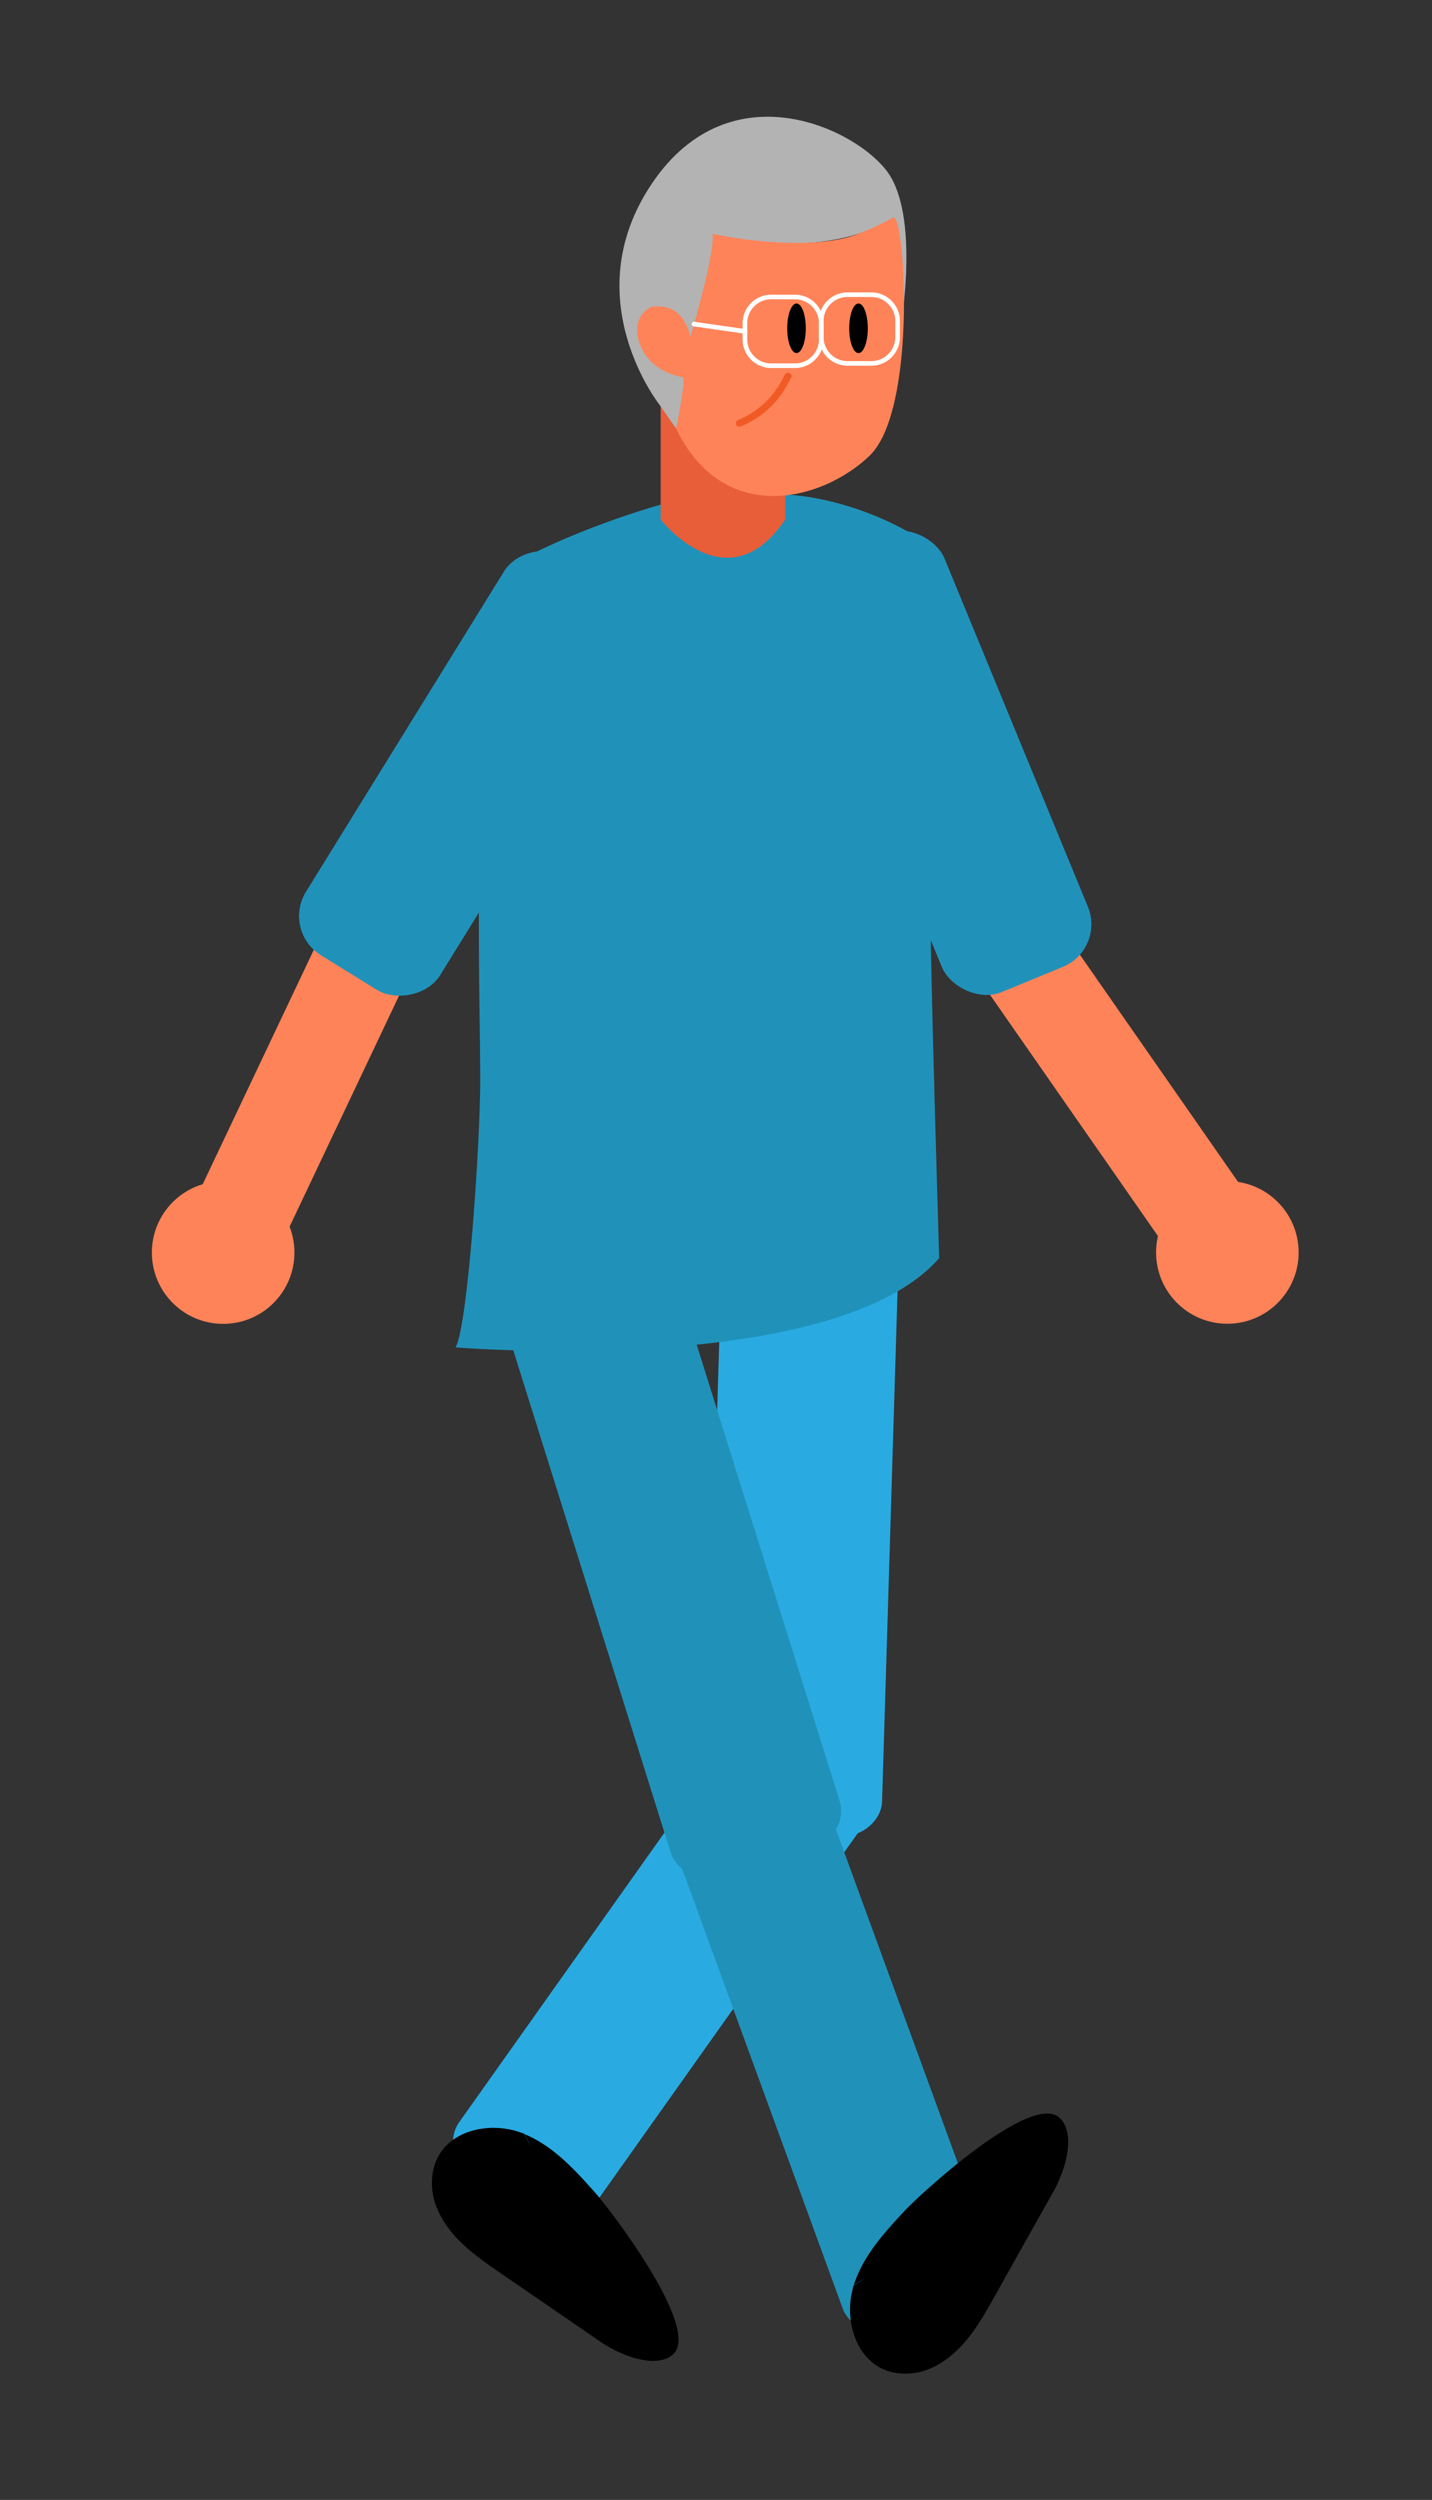<svg xmlns="http://www.w3.org/2000/svg" viewBox="0 0 619 1080"><rect x="0" y="0" width="619" height="1080" fill="#333333" stroke="none"/><defs><style>.cls-1{fill:#29abe2;}.cls-2{fill:#2092ba;}.cls-3{fill:#ff8358;}.cls-4{fill:#e85e38;}.cls-5{fill:#b3b3b3;}.cls-6{fill:#fff;}.cls-7{fill:#f15a24;}</style></defs><g id="calf_l"><rect class="cls-1" x="168.29" y="819.05" width="234.41" height="68.29" rx="15.1" transform="translate(-575.56 592.37) rotate(-54.65)"/><path d="M291.05,1017c8.87-8.31-10.54-38.87-23.84-57-4.38-6-8.14-10.7-9.93-12.71-8.86-10-18.22-20.22-30.5-25.29,0,0,1.66,3.19,2.68,5.21-.6-1.05-1.51-2.76-2.8-5.25h0l.12,0-.48-.69c.11.22.23.42.35.63l-.08-.06c-.53-.21-1.11-.45-1.65-.62-10.29-3.63-23-2.28-30.8,4.59-4.65,4-7.59,10.07-7.39,18.14a27.85,27.85,0,0,0,2.47,10.71c5.39,12.28,16.39,19.93,27.05,27.28q21.42,14.67,42.76,29.36c7.12,4.89,15.76,8.43,22.69,8.62C285.49,1020,288.78,1019.17,291.05,1017Z"/></g><g id="thigh_l"><rect class="cls-1" x="215.58" y="623.06" width="262.16" height="76.37" rx="15.1" transform="translate(-324.83 987.63) rotate(-88.26)"/></g><g id="calf_r"><rect class="cls-2" x="327.19" y="772.81" width="68.29" height="234.41" rx="15.1" transform="translate(-283.55 178.1) rotate(-20.08)"/><path d="M457.88,914.8c-9.07-8.09-37.76,14-54.65,28.88-5.62,4.9-9.92,9.07-11.77,11-9.13,9.72-18.49,20-22.44,32.65,0,0,3-1.93,5-3.13-1,.68-2.61,1.75-5,3.26h0a.61.61,0,0,0,.05-.12l-.65.54.6-.41-.06.08c-.16.55-.35,1.15-.46,1.7-2.7,10.58-.21,23.08,7.34,30.27,4.44,4.26,10.71,6.65,18.73,5.72a27.69,27.69,0,0,0,10.44-3.42c11.75-6.48,18.38-18.12,24.74-29.4q12.67-22.65,25.39-45.23c4.23-7.53,7-16.45,6.54-23.38C461.39,920.07,460.24,916.87,457.88,914.8Z"/></g><g id="thigh_r"><rect class="cls-2" x="253.54" y="547.58" width="76.37" height="262.16" rx="15.1" transform="translate(-189.65 118.34) rotate(-17.41)"/></g><g id="lower_arm_l" data-name="lower arm_l"><circle class="cls-3" cx="530.54" cy="541.07" r="30.81"/><rect class="cls-3" x="459.98" y="383.82" width="41.78" height="170.66" rx="19.89" transform="translate(-181.87 359.08) rotate(-34.86)"/></g><g id="upper_arm_l" data-name="upper arm_l"><rect class="cls-2" x="373.55" y="228.34" width="68.29" height="202.46" rx="19.89" transform="translate(-94.79 180.1) rotate(-22.39)"/></g><g id="body_1"><path class="cls-2" d="M292.48,216.11s-35.26,8.78-68,26c0,0-15.64,98.42-16.9,126.33s-.08,70.77,0,97.57-5.37,107.55-10.68,116.07c0,0,163.56,13.51,209.07-38.55,0,0-3.58-117.37-3.82-151s2.14-154.44-3.73-159S369.15,216.1,342,213.8A192.31,192.31,0,0,0,292.48,216.11Z"/></g><g id="lower_arm_r" data-name="lower arm_r"><circle class="cls-3" cx="96.46" cy="541.12" r="30.81"/><rect class="cls-3" x="45.54" y="448.26" width="170.66" height="41.78" rx="19.89" transform="translate(-349.12 386.43) rotate(-64.63)"/></g><g id="upper_arm_r" data-name="upper arm_r"><rect class="cls-2" x="102.84" y="299.94" width="202.46" height="68.29" rx="19.89" transform="translate(-187.4 331.86) rotate(-58.26)"/></g><g id="neck"><path class="cls-4" d="M285.59,175.57v48.89s28.82,37.08,53.82,0V179.58Z"/></g><g id="head"><path class="cls-5" d="M312.5,102.08s42,10.89,73.26-7.59c0,0,3.93,31.16,4.08,42.84,0,0,7.16-43.71-5.84-62.52S316,29,282,79s3.59,96.57,3.59,96.57l6.67,9.6S306,158.26,309.5,148.63,312.5,102.08,312.5,102.08Z"/><path class="cls-3" d="M386,94c5.14-2.71,10.72,82.92-10.13,102.89s-63.31,30.28-83.61-11.72c0,0,3.8-18.45,3.14-22.19,0,0-13.44-1.52-18.44-13.34s3.36-17.36,5.88-17.27,12-1.26,15.63,13.14c0,0,10.69-36.14,9.53-44.51l5,1s37.35,7.26,58-1A99.42,99.42,0,0,0,386,94Z"/><ellipse cx="344.3" cy="141.83" rx="4.02" ry="10.72"/><ellipse cx="371.1" cy="141.83" rx="4.02" ry="10.72"/><path class="cls-6" d="M343.66,159H333.34A12.36,12.36,0,0,1,321,146.66v-7a12.35,12.35,0,0,1,12.34-12.34h10.32A12.35,12.35,0,0,1,356,139.64v7A12.36,12.36,0,0,1,343.66,159Zm-10.32-29.7A10.35,10.35,0,0,0,323,139.64v7A10.35,10.35,0,0,0,333.34,157h10.32A10.35,10.35,0,0,0,354,146.66v-7a10.35,10.35,0,0,0-10.34-10.34Z"/><path class="cls-6" d="M376.66,158H366.34A12.36,12.36,0,0,1,354,145.66v-7a12.35,12.35,0,0,1,12.34-12.34h10.32A12.35,12.35,0,0,1,389,138.64v7A12.36,12.36,0,0,1,376.66,158Zm-10.32-29.7A10.35,10.35,0,0,0,356,138.64v7A10.35,10.35,0,0,0,366.34,156h10.32A10.35,10.35,0,0,0,387,145.66v-7a10.35,10.35,0,0,0-10.34-10.34Z"/><path class="cls-6" d="M322,144.15h-.14l-22-3.15a1,1,0,0,1-.85-1.13,1,1,0,0,1,1.13-.85l22,3.15a1,1,0,0,1-.14,2Z"/><path class="cls-7" d="M319.59,184.35a1.5,1.5,0,0,1-.59-2.89,37.23,37.23,0,0,0,19.46-18.13c.67-1.3,1-1.84,1.57-2.15a1.51,1.51,0,0,1,2,.68,1.49,1.49,0,0,1-.35,1.79c-.12.2-.36.65-.57,1.06a40,40,0,0,1-20.95,19.52A1.51,1.51,0,0,1,319.59,184.35Zm21.78-20.48Z"/></g></svg>